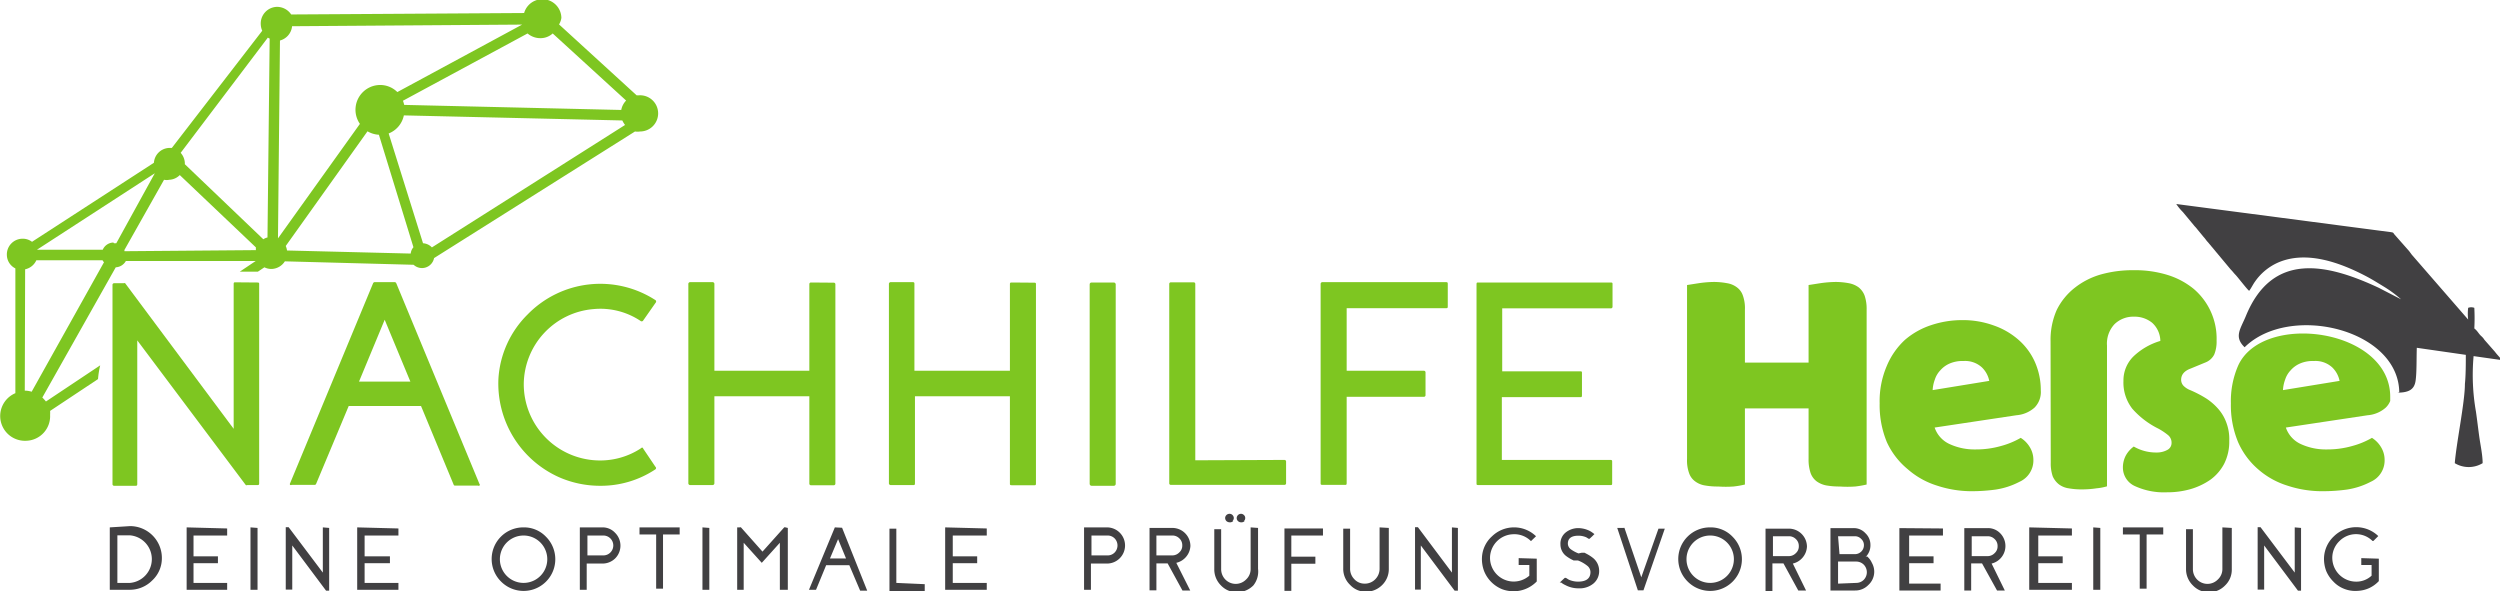 <svg xmlns="http://www.w3.org/2000/svg" id="Layer_1" data-name="Layer 1" viewBox="0 0 138.23 32.68"><defs><style>.cls-1,.cls-2{fill:#7ec621;}.cls-1,.cls-3{fill-rule:evenodd;}.cls-3{fill:#414042;}</style></defs><path class="cls-1" d="M48.46,65.16c-.07,0-.1,0-.1.1v8l-6-8.05a.1.1,0,0,0-.08,0h-.52a.09.09,0,0,0-.1.1v11a.09.09,0,0,0,.1.1h1.16c.07,0,.11,0,.11-.1V68.37l6,8a.08.08,0,0,0,.08,0h.55c.07,0,.11,0,.11-.1v-11c0-.07,0-.1-.11-.1Z" transform="translate(-35.44 -49.55)"></path><path class="cls-1" d="M56.16,65.15h0a.1.1,0,0,0-.09.06L51.48,76.27a.08.08,0,0,0,0,.09.09.09,0,0,0,.09,0h1.26a.09.09,0,0,0,.09-.06L54.72,72h4l1.8,4.34a.08.08,0,0,0,.09.06h1.26a.08.08,0,0,0,.08,0,.06.06,0,0,0,0-.09L57.35,65.21a.1.1,0,0,0-.09-.06Zm-.87,5.5,1.42-3.42,1.42,3.42Z" transform="translate(-35.44 -49.55)"></path><path class="cls-1" d="M71,74.35c0-.06-.08-.07-.14,0a4.1,4.1,0,0,1-2.27.66,4.22,4.22,0,0,1-4.19-4.24,4.2,4.2,0,0,1,3.86-4.13,4,4,0,0,1,2.59.65.1.1,0,0,0,.14,0l.7-1a.1.1,0,0,0,0-.14,5.61,5.61,0,0,0-7.08.79A5.46,5.46,0,0,0,63,70.47a5.67,5.67,0,0,0,3.36,5.47,5.64,5.64,0,0,0,2.25.47,5.45,5.45,0,0,0,3.07-.91.09.09,0,0,0,0-.14Z" transform="translate(-35.44 -49.55)"></path><path class="cls-1" d="M80.29,65.17a.09.09,0,0,0-.1.1v4.78H74.94V65.26a.1.1,0,0,0-.1-.11H73.6a.1.1,0,0,0-.1.11v11a.1.1,0,0,0,.1.11h1.24a.1.1,0,0,0,.1-.11v-4.8h5.25v4.82a.09.09,0,0,0,.1.1h1.24a.09.09,0,0,0,.1-.1v-11a.09.09,0,0,0-.1-.1Z" transform="translate(-35.44 -49.55)"></path><path class="cls-1" d="M91.39,65.17c-.07,0-.11,0-.11.1v4.78H86V65.26c0-.07,0-.11-.1-.11H84.7a.1.1,0,0,0-.11.11v11a.1.1,0,0,0,.11.11h1.23c.07,0,.1,0,.1-.11v-4.8h5.25v4.82c0,.07,0,.1.11.1h1.23c.07,0,.1,0,.1-.1v-11c0-.07,0-.1-.1-.1Z" transform="translate(-35.44 -49.55)"></path><rect class="cls-2" x="60.25" y="15.62" width="1.44" height="11.24" rx="0.1"></rect><path class="cls-1" d="M101.53,75V65.26a.09.09,0,0,0-.1-.1h-1.24a.09.09,0,0,0-.1.1v11a.09.09,0,0,0,.1.1h6.26a.09.09,0,0,0,.1-.1V75.08a.09.09,0,0,0-.1-.1Z" transform="translate(-35.44 -49.55)"></path><path class="cls-1" d="M115.39,66.59c.07,0,.1,0,.1-.1V65.26c0-.07,0-.11-.1-.11h-6.82a.1.1,0,0,0-.11.11v11c0,.07,0,.1.11.1h1.23c.07,0,.1,0,.1-.1V71.49h4.26a.09.09,0,0,0,.1-.1V70.15a.09.09,0,0,0-.1-.1H109.9V66.59Z" transform="translate(-35.44 -49.55)"></path><path class="cls-1" d="M117.18,65.17c-.07,0-.1,0-.1.1v11c0,.07,0,.1.1.1h7.3c.07,0,.1,0,.1-.1V75.09c0-.07,0-.11-.1-.11h-6V71.51h4.33c.07,0,.1,0,.1-.11V70.18c0-.07,0-.1-.1-.1H118.5V66.6h6a.09.09,0,0,0,.1-.1V65.27c0-.07,0-.1-.1-.1Z" transform="translate(-35.44 -49.55)"></path><path class="cls-1" d="M138.65,76.34a5.52,5.52,0,0,1-.63.11,6.29,6.29,0,0,1-.86,0,4.1,4.1,0,0,1-.74-.06,1.32,1.32,0,0,1-.54-.23,1,1,0,0,1-.33-.46,2.29,2.29,0,0,1-.11-.77V72.13h-3.52v4.21a4.79,4.79,0,0,1-.63.11,6.15,6.15,0,0,1-.85,0,4,4,0,0,1-.74-.06,1.21,1.21,0,0,1-.54-.23.93.93,0,0,1-.33-.46,2.06,2.06,0,0,1-.11-.77V65.31l.64-.1a6.2,6.2,0,0,1,.84-.07,4,4,0,0,1,.74.07,1.21,1.21,0,0,1,.54.23.93.93,0,0,1,.33.46,2.06,2.06,0,0,1,.11.77V69.6h3.52V65.31l.64-.1a6.48,6.48,0,0,1,.85-.07,4,4,0,0,1,.74.07,1.32,1.32,0,0,1,.54.23,1.07,1.07,0,0,1,.33.46,2.29,2.29,0,0,1,.11.77Z" transform="translate(-35.44 -49.55)"></path><path class="cls-1" d="M144,69.51h0a1.81,1.81,0,0,0-.76.14,1.46,1.46,0,0,0-.52.38,1.32,1.32,0,0,0-.3.51,1.94,1.94,0,0,0-.12.58l3.13-.51a1.43,1.43,0,0,0-.4-.74,1.37,1.37,0,0,0-1-.36m.51,7.2a6.12,6.12,0,0,1-2-.31,4.45,4.45,0,0,1-1.61-.9A4.21,4.21,0,0,1,139.77,74a5.32,5.32,0,0,1-.4-2.15,4.92,4.92,0,0,1,.4-2.08,4.11,4.11,0,0,1,1-1.43,4.25,4.25,0,0,1,1.47-.82,5.37,5.37,0,0,1,1.68-.27,5,5,0,0,1,1.77.3,4.12,4.12,0,0,1,1.37.8,3.53,3.53,0,0,1,.9,1.23,3.85,3.85,0,0,1,.32,1.56,1.22,1.22,0,0,1-.35.95,1.71,1.71,0,0,1-1,.42l-4.52.68a1.55,1.55,0,0,0,.82.91,3.27,3.27,0,0,0,1.43.3,5,5,0,0,0,1.42-.19,4.53,4.53,0,0,0,1.09-.45,1.53,1.53,0,0,1,.5.51,1.35,1.35,0,0,1,.2.7,1.29,1.29,0,0,1-.77,1.22,4.18,4.18,0,0,1-1.32.43A9.83,9.83,0,0,1,144.46,76.71Z" transform="translate(-35.44 -49.55)"></path><path class="cls-1" d="M148.82,68.42a4.08,4.08,0,0,1,.34-1.73,3.56,3.56,0,0,1,1-1.23,4.19,4.19,0,0,1,1.46-.74,6.55,6.55,0,0,1,1.81-.23,6.08,6.08,0,0,1,1.85.26,4.28,4.28,0,0,1,1.45.77A3.61,3.61,0,0,1,158,68.39a1.88,1.88,0,0,1-.13.76.92.92,0,0,1-.51.45l-.8.33c-.35.13-.52.34-.52.62a.48.48,0,0,0,.14.34,1.06,1.06,0,0,0,.36.23,6.33,6.33,0,0,1,.9.47,3.22,3.22,0,0,1,.67.59,2.39,2.39,0,0,1,.43.74,2.56,2.56,0,0,1,.16,1,2.7,2.7,0,0,1-.28,1.27,2.55,2.55,0,0,1-.77.89,3.77,3.77,0,0,1-1.11.52,4.66,4.66,0,0,1-1.29.17,3.83,3.83,0,0,1-1.76-.34,1.12,1.12,0,0,1-.67-1,1.41,1.41,0,0,1,.17-.71,1.54,1.54,0,0,1,.43-.48,2.45,2.45,0,0,0,1.25.33,1.21,1.21,0,0,0,.6-.14.43.43,0,0,0,.24-.39.54.54,0,0,0-.18-.42,3.43,3.43,0,0,0-.55-.37,4.68,4.68,0,0,1-1.44-1.1,2.35,2.35,0,0,1-.49-1.54,1.86,1.86,0,0,1,.55-1.35,3.66,3.66,0,0,1,1.49-.86,1.38,1.38,0,0,0-.45-1,1.53,1.53,0,0,0-1-.34,1.49,1.49,0,0,0-1.08.41,1.57,1.57,0,0,0-.42,1.19v7.78a3,3,0,0,1-.58.11,5.32,5.32,0,0,1-.81.06,4.07,4.07,0,0,1-.73-.06,1.19,1.19,0,0,1-.54-.22,1.16,1.16,0,0,1-.34-.44,2.2,2.2,0,0,1-.11-.75Z" transform="translate(-35.44 -49.55)"></path><path class="cls-1" d="M163.37,69.51h0a1.78,1.78,0,0,0-.76.14,1.46,1.46,0,0,0-.52.38,1.32,1.32,0,0,0-.3.51,1.94,1.94,0,0,0-.12.58l3.13-.51a1.43,1.43,0,0,0-.4-.74,1.37,1.37,0,0,0-1-.36m.51,7.2a6.12,6.12,0,0,1-2-.31,4.45,4.45,0,0,1-1.61-.9A4.21,4.21,0,0,1,159.19,74a5.32,5.32,0,0,1-.4-2.15,4.92,4.92,0,0,1,.4-2.08c1.35-3,8.41-2.06,8.41,1.72v.23h0a1.05,1.05,0,0,1-.25.37,1.71,1.71,0,0,1-1,.42l-4.52.68a1.55,1.55,0,0,0,.82.91,3.27,3.27,0,0,0,1.43.3,5,5,0,0,0,1.42-.19,4.53,4.53,0,0,0,1.09-.45,1.53,1.53,0,0,1,.5.51,1.35,1.35,0,0,1,.2.7,1.29,1.29,0,0,1-.77,1.22,4.18,4.18,0,0,1-1.32.43A9.83,9.83,0,0,1,163.88,76.71Z" transform="translate(-35.44 -49.55)"></path><path class="cls-1" d="M41.74,63h.13L44,59.13l-6.52,4.23h3.64a.66.66,0,0,1,.59-.4m-4.9,8.19h0a1.21,1.21,0,0,1,.38.06l4-7.16a.44.44,0,0,1-.08-.11H37.45a.88.88,0,0,1-.62.5ZM70,56.46h0a1.28,1.28,0,0,1-.15-.25l-12.08-.28a1.37,1.37,0,0,1-.84,1L58.83,63a.73.73,0,0,1,.49.23ZM66,51.4h0a1,1,0,0,1-.64.26,1.09,1.09,0,0,1-.75-.26l-6.89,3.72a2,2,0,0,1,.07.23l12,.28a1,1,0,0,1,.27-.52ZM50,62.78h0a.67.67,0,0,1,.23-.1l.12-11a.31.31,0,0,1-.1-.05L45.43,58a.91.91,0,0,1,.23.55v.08Zm-.41.6h0a.83.83,0,0,1,0-.15l-4.21-4a.87.87,0,0,1-.58.26.7.7,0,0,1-.29,0l-2.19,3.88,0,.07Zm1.65-.23h0a1,1,0,0,1,.07.25l6.84.17a.62.62,0,0,1,.15-.35L56.39,57a1.37,1.37,0,0,1-.63-.19Zm-.43-.42h0l4.53-6.33a1.37,1.37,0,0,1,1.07-2.15,1.35,1.35,0,0,1,1,.39l6.9-3.73v0L51.59,51a.91.91,0,0,1-.67.79ZM66.35,50.9l4.29,3.92.13,0a1,1,0,0,1,1.06,1,1,1,0,0,1-1,1,.86.86,0,0,1-.28,0l-11.11,7a.68.68,0,0,1-1.13.37L51.19,64a.9.9,0,0,1-.71.42.84.84,0,0,1-.42-.09l-.36.24h-1l.88-.59-7.18,0a.68.68,0,0,1-.56.35h0l-4.06,7.2a2.09,2.09,0,0,1,.2.22l3-2a5,5,0,0,0-.12.76l-2.65,1.76a1.5,1.5,0,0,1,0,.22,1.36,1.36,0,0,1-1.3,1.43,1.37,1.37,0,0,1-.62-2.63v-6.9a.84.84,0,0,1-.47-.73.87.87,0,0,1,.83-.91.85.85,0,0,1,.56.17l6.74-4.37a.88.88,0,0,1,.83-.82h.16l5-6.48a.89.89,0,0,1-.08-.32.92.92,0,0,1,.87-1,.94.94,0,0,1,.81.42l12.88-.08a1.05,1.05,0,0,1,2.06.27A.94.94,0,0,1,66.35,50.9Z" transform="translate(-35.44 -49.55)"></path><path class="cls-3" d="M168,71.26c.65,0,.93-.19,1-.64s.05-1.23.07-1.84l2.71.39c0,.48,0,1.12-.05,1.61,0,1-.48,3.31-.56,4.38a1.49,1.49,0,0,0,1.54,0c0-.44-.12-1-.18-1.42s-.12-.95-.19-1.43a11.7,11.7,0,0,1-.13-3.07l1.55.22c-.06-.12-.23-.27-.37-.46l-.58-.66a.88.88,0,0,0-.18-.21c-.16-.15-.19-.27-.38-.42a10.81,10.81,0,0,0,0-1.14.5.5,0,0,0-.34,0,2.68,2.68,0,0,0,0,.65l-3.12-3.59-.14-.19-.82-.93c-.08-.11-.05-.1-.23-.13l-.62-.08-11.21-1.47a2.85,2.85,0,0,0,.37.45l.63.76c.06.07.08.08.14.16l.37.45c.12.13.14.19.24.29l1.26,1.51c.13.13.16.19.27.3s.66.83.75.88c.1-.12.21-.35.31-.49a3.06,3.06,0,0,1,1.26-1.06c1.59-.71,3.49,0,4.93.76.34.18.67.39,1,.59a6.58,6.58,0,0,1,.9.67l-1.24-.64c-2.89-1.35-5.88-2-7.34,1.56-.29.71-.68,1.15-.07,1.73,2.48-2.45,8.55-1,8.55,2.53" transform="translate(-35.44 -49.55)"></path><path class="cls-3" d="M166,80.41h0a0,0,0,0,0,0,0v.38s0,0,0,0h.57v.59a1.23,1.23,0,0,1-.86.33,1.32,1.32,0,0,1-1.31-1.41,1.28,1.28,0,0,1,.4-.84,1.29,1.29,0,0,1,1.82,0h.05l.27-.27a0,0,0,0,0,0,0,1.76,1.76,0,0,0-2.44,0,1.72,1.72,0,0,0-.56,1.19,1.89,1.89,0,0,0,.12.74,1.81,1.81,0,0,0,.4.59,1.62,1.62,0,0,0,.6.4,1.65,1.65,0,0,0,.73.11,1.69,1.69,0,0,0,1.18-.54l0,0a0,0,0,0,0,0,0V80.44a0,0,0,0,0,0,0Zm-3.68-1.7h0a0,0,0,0,0,0,0v2.5l-1.89-2.51a0,0,0,0,0,0,0h-.16s0,0,0,0v3.45a0,0,0,0,0,0,0h.36s0,0,0,0V79.71l1.87,2.5,0,0h.17s0,0,0,0V78.74a0,0,0,0,0,0,0Zm-4,0h0a0,0,0,0,0,0,0V81a.78.78,0,0,1-.25.59.8.8,0,0,1-1.15,0,.82.82,0,0,1-.23-.58v-2.2a0,0,0,0,0,0,0h-.38s0,0,0,0v2.2a1.25,1.25,0,0,0,.38.91,1.22,1.22,0,0,0,.91.38,1.24,1.24,0,0,0,.87-.38,1.2,1.2,0,0,0,.37-.89V78.74a0,0,0,0,0,0,0Zm-5.5,0h0a0,0,0,0,0,0,0v.39a0,0,0,0,0,0,0h.93v3s0,0,0,0h.38s0,0,0,0v-3h.92a0,0,0,0,0,0,0v-.39a0,0,0,0,0,0,0Zm-1.64,0h0a0,0,0,0,0,0,0v3.45s0,0,0,0h.39s0,0,0,0V78.74a0,0,0,0,0,0,0Zm-3.54,0h0a0,0,0,0,0,0,0v3.45s0,0,0,0H150s0,0,0,0v-.38s0,0,0,0h-1.86V80.69h1.35a0,0,0,0,0,0,0v-.38a0,0,0,0,0,0,0h-1.35V79.16H150s0,0,0,0v-.39s0,0,0,0Zm-2.08,2h0a1,1,0,0,0,.49-1.66.94.94,0,0,0-.71-.3h-1.29s0,0,0,0v3.45s0,0,0,0h.38a0,0,0,0,0,0,0V80.7h.6l.83,1.5s0,0,0,0h.43s0,0,0,0a0,0,0,0,0,0,0Zm-1.1-.41h0v-1.1h.88a.53.53,0,0,1,.39.16.51.51,0,0,1,.16.39.49.49,0,0,1-.16.38.54.54,0,0,1-.39.17Zm-4-1.55h0a0,0,0,0,0,0,0v3.45s0,0,0,0h2.28s0,0,0,0v-.38a0,0,0,0,0,0,0H141V80.69h1.35s0,0,0,0v-.38s0,0,0,0H141V79.16h1.87a0,0,0,0,0,0,0v-.39a0,0,0,0,0,0,0Zm-1.87,1.6h0a.9.9,0,0,0,.27-.67.88.88,0,0,0-.28-.65.87.87,0,0,0-.66-.28h-1.27a0,0,0,0,0,0,0v3.45s0,0,0,0h1.36a1,1,0,0,0,.73-.3,1,1,0,0,0,.33-.71,1,1,0,0,0-.13-.52A1,1,0,0,0,138.67,80.31Zm-1.52-1.15H138a.47.47,0,0,1,.35.15.45.45,0,0,1,.15.35.49.49,0,0,1-.15.35.5.5,0,0,1-.35.14h-.85Zm0,2.62h0V80.6h1a.59.59,0,0,1,.42.17.6.6,0,0,1,0,.84.59.59,0,0,1-.42.17Zm-2.5-1.11h0a1,1,0,0,0,.54-.33,1,1,0,0,0,.24-.6,1,1,0,0,0-1-1h-1.29a0,0,0,0,0,0,0v3.45a0,0,0,0,0,0,0h.38a0,0,0,0,0,0,0V80.7h.61l.82,1.5s0,0,0,0h.43s0,0,0,0a0,0,0,0,0,0,0Zm-1.1-.41h0v-1.1h.88a.53.53,0,0,1,.39.16.51.51,0,0,1,.16.39.49.49,0,0,1-.16.38.54.54,0,0,1-.39.17ZM130,78.71h0a1.75,1.75,0,0,0-1.24,3,1.75,1.75,0,0,0,2.48-2.48A1.67,1.67,0,0,0,130,78.71Zm0,3.07h0a1.31,1.31,0,1,1,0-2.62,1.31,1.31,0,0,1,0,2.62Zm-3.81-.31h0l-.93-2.73a.05.05,0,0,0-.05,0h-.35l0,0a0,0,0,0,0,0,0L126,82.19s0,0,0,0h.31s0,0,0,0l1.18-3.41a.09.09,0,0,0,0,0,.05.05,0,0,0,0,0h-.35s0,0,0,0Zm-3.47-1.32h0a1.82,1.82,0,0,1-.44-.24.4.4,0,0,1-.15-.3c0-.29.19-.44.59-.44a1.07,1.07,0,0,1,.43.09l.13.08a.1.1,0,0,1,0,0s0,0,0,0,0,0,.05,0l.14-.13.13-.13s0,0,0,0l0,0-.07-.05a1.37,1.37,0,0,0-.2-.13,1.47,1.47,0,0,0-.65-.15A1.12,1.12,0,0,0,122,79a.79.79,0,0,0-.28.65.81.81,0,0,0,.31.64,2.27,2.27,0,0,0,.28.18l.14.07.07,0,.06,0,.11,0h0a1.86,1.86,0,0,1,.51.29.45.45,0,0,1,.18.35c0,.35-.23.53-.69.53a1.26,1.26,0,0,1-.51-.11l-.16-.1-.06,0,0,0a0,0,0,0,0,0,0l-.28.26a0,0,0,0,0,0,0l0,0,.08,0a1.09,1.09,0,0,0,.23.14,1.52,1.52,0,0,0,.73.18,1.2,1.2,0,0,0,.83-.27.89.89,0,0,0,.31-.71.91.91,0,0,0-.34-.7,2.22,2.22,0,0,0-.32-.21l-.15-.08-.08,0-.07,0Zm-3.31.26h0a0,0,0,0,0,0,0v.38s0,0,0,0H120v.59a1.31,1.31,0,0,1-2.17-1.08,1.32,1.32,0,0,1,1.26-1.21,1.29,1.29,0,0,1,1,.38h0l.28-.27a0,0,0,0,0,0,0,1.75,1.75,0,0,0-2.43,0,1.68,1.68,0,0,0-.56,1.19,1.89,1.89,0,0,0,.12.74,1.8,1.8,0,0,0,1,1,1.79,1.79,0,0,0,1.91-.43l0,0a0,0,0,0,0,0,0V80.44a0,0,0,0,0,0,0Zm-3.69-1.7h0a0,0,0,0,0,0,0v2.5l-1.88-2.51,0,0h-.16a0,0,0,0,0,0,0v3.45s0,0,0,0H114s0,0,0,0V79.71l1.87,2.5s0,0,0,0h.18s0,0,0,0V78.74a0,0,0,0,0,0,0Zm-4,0h0a0,0,0,0,0,0,0V81a.82.82,0,0,1-.25.59.8.8,0,0,1-.6.23.76.76,0,0,1-.56-.26.81.81,0,0,1-.22-.58v-2.2s0,0,0,0h-.38a0,0,0,0,0,0,0v2.2a1.22,1.22,0,0,0,.38.91,1.19,1.19,0,0,0,.9.38,1.27,1.27,0,0,0,.88-.38,1.23,1.23,0,0,0,.36-.89V78.74a0,0,0,0,0,0,0Zm-3.13.45h0a0,0,0,0,0,0,0v-.39a0,0,0,0,0,0,0h-2.13a0,0,0,0,0,0,0v3.45s0,0,0,0h.38s0,0,0,0v-1.5h1.33a0,0,0,0,0,0,0v-.39a0,0,0,0,0,0,0h-1.33V79.16Zm-4-.45h0s0,0,0,0V81a.78.78,0,0,1-.25.59.8.8,0,0,1-1.15,0,.82.82,0,0,1-.23-.58v-2.2a0,0,0,0,0,0,0h-.38a0,0,0,0,0,0,0v2.2a1.25,1.25,0,0,0,.37.91,1.22,1.22,0,0,0,.91.38,1.29,1.29,0,0,0,.88-.38A1.23,1.23,0,0,0,105,81V78.74a0,0,0,0,0,0,0Zm-.37-.35h0a.21.21,0,0,0,.07-.17.2.2,0,0,0-.07-.16.22.22,0,0,0-.17-.07.24.24,0,0,0-.23.23.22.22,0,0,0,.07.17.24.24,0,0,0,.16.07A.26.26,0,0,0,104.26,78.36Zm-.63,0h0a.26.26,0,0,0,.07-.17.24.24,0,0,0-.07-.16.22.22,0,0,0-.17-.07.24.24,0,0,0-.24.23.26.26,0,0,0,.07.17.28.28,0,0,0,.17.07A.26.26,0,0,0,103.63,78.36Zm-3.11,2.31h0a1,1,0,0,0,.54-.33,1,1,0,0,0,.24-.6,1,1,0,0,0-1-1H99a0,0,0,0,0,0,0v3.45a0,0,0,0,0,0,0h.38a0,0,0,0,0,0,0V80.7H100l.82,1.5s0,0,0,0h.43s0,0,0,0a0,0,0,0,0,0,0Zm-1.1-.41h0v-1.1h.88a.53.53,0,0,1,.39.16.51.51,0,0,1,.16.39.49.49,0,0,1-.16.38.54.54,0,0,1-.39.17Zm-4-1.55h0s0,0,0,0v3.45a0,0,0,0,0,0,0h.38s0,0,0,0V80.71h.86a1,1,0,0,0,.74-1.7,1,1,0,0,0-.72-.3Zm.41,1.55h0v-1.1h.88a.54.54,0,0,1,.4.16.56.56,0,0,1,0,.78.54.54,0,0,1-.4.16ZM87.7,78.71h0a0,0,0,0,0,0,0v3.45s0,0,0,0H90s0,0,0,0v-.38a0,0,0,0,0,0,0H88.12V80.69h1.35a0,0,0,0,0,0,0v-.38a0,0,0,0,0,0,0H88.12V79.16H90a0,0,0,0,0,0,0v-.39a0,0,0,0,0,0,0ZM85,81.78h0v-3s0,0,0,0h-.38a0,0,0,0,0,0,0v3.45s0,0,0,0h1.95s0,0,0,0v-.38a0,0,0,0,0,0,0ZM81.6,78.71h0s0,0,0,0l-1.43,3.45s0,0,0,0l0,0h.39s0,0,0,0l.56-1.36H82.4L83,82.21s0,0,0,0h.39l0,0v0L82,78.73s0,0,0,0Zm-.27,1.72h0l.45-1.07.44,1.07Zm-2.46-1.72h0a.09.09,0,0,0-.07,0l-1.2,1.34-1.19-1.34a.09.09,0,0,0-.07,0H76.2a0,0,0,0,0,0,0v3.45s0,0,0,0h.36s0,0,0,0v-2.6l1,1.11h0l1-1.11v2.6s0,0,0,0H79s0,0,0,0V78.74a0,0,0,0,0,0,0Zm-4.59,0h0a0,0,0,0,0,0,0v3.45s0,0,0,0h.38s0,0,0,0V78.74s0,0,0,0Zm-3.48,0h0a0,0,0,0,0,0,0v.39a0,0,0,0,0,0,0h.92v3s0,0,0,0h.38s0,0,0,0v-3h.92a0,0,0,0,0,0,0v-.39a0,0,0,0,0,0,0Zm-3.3,0h0a0,0,0,0,0,0,0v3.45s0,0,0,0h.38a0,0,0,0,0,0,0V80.71h.86a1,1,0,0,0,.71-.28,1,1,0,0,0,0-1.42.94.94,0,0,0-.71-.3Zm.42,1.55h0v-1.1h.88a.55.55,0,1,1,0,1.1Zm-3.53-1.55h0a1.75,1.75,0,0,0-1.24,3,1.75,1.75,0,0,0,2.48-2.48A1.67,1.67,0,0,0,64.39,78.71Zm0,3.07h0a1.31,1.31,0,1,1,0-2.62,1.31,1.31,0,0,1,0,2.62Zm-9.2-3.07h0a0,0,0,0,0,0,0v3.45s0,0,0,0h2.28s0,0,0,0v-.38a0,0,0,0,0,0,0H55.6V80.69H57a0,0,0,0,0,0,0v-.38a0,0,0,0,0,0,0H55.6V79.16h1.87a0,0,0,0,0,0,0v-.39a0,0,0,0,0,0,0Zm-1.9,0h0a0,0,0,0,0,0,0v2.5l-1.89-2.51a0,0,0,0,0,0,0h-.16s0,0,0,0v3.45a0,0,0,0,0,0,0h.36s0,0,0,0V79.71l1.87,2.5,0,0h.17s0,0,0,0V78.74a0,0,0,0,0,0,0Zm-4,0h0a0,0,0,0,0,0,0v3.45s0,0,0,0h.39s0,0,0,0V78.74a0,0,0,0,0,0,0Zm-3.53,0h0s0,0,0,0v3.45a0,0,0,0,0,0,0H48s0,0,0,0v-.38a0,0,0,0,0,0,0H46.14V80.69h1.35a0,0,0,0,0,0,0v-.38a0,0,0,0,0,0,0H46.14V79.16H48a0,0,0,0,0,0,0v-.39a0,0,0,0,0,0,0Zm-4.25,0h0a0,0,0,0,0,0,0v3.45s0,0,0,0h1.09a1.74,1.74,0,0,0,1.25-.51,1.67,1.67,0,0,0,.54-1.22,1.76,1.76,0,0,0-1.76-1.79Zm.42,3.07V79.15h.7a1.32,1.32,0,0,1,0,2.63Z" transform="translate(-35.44 -49.55)"></path></svg>